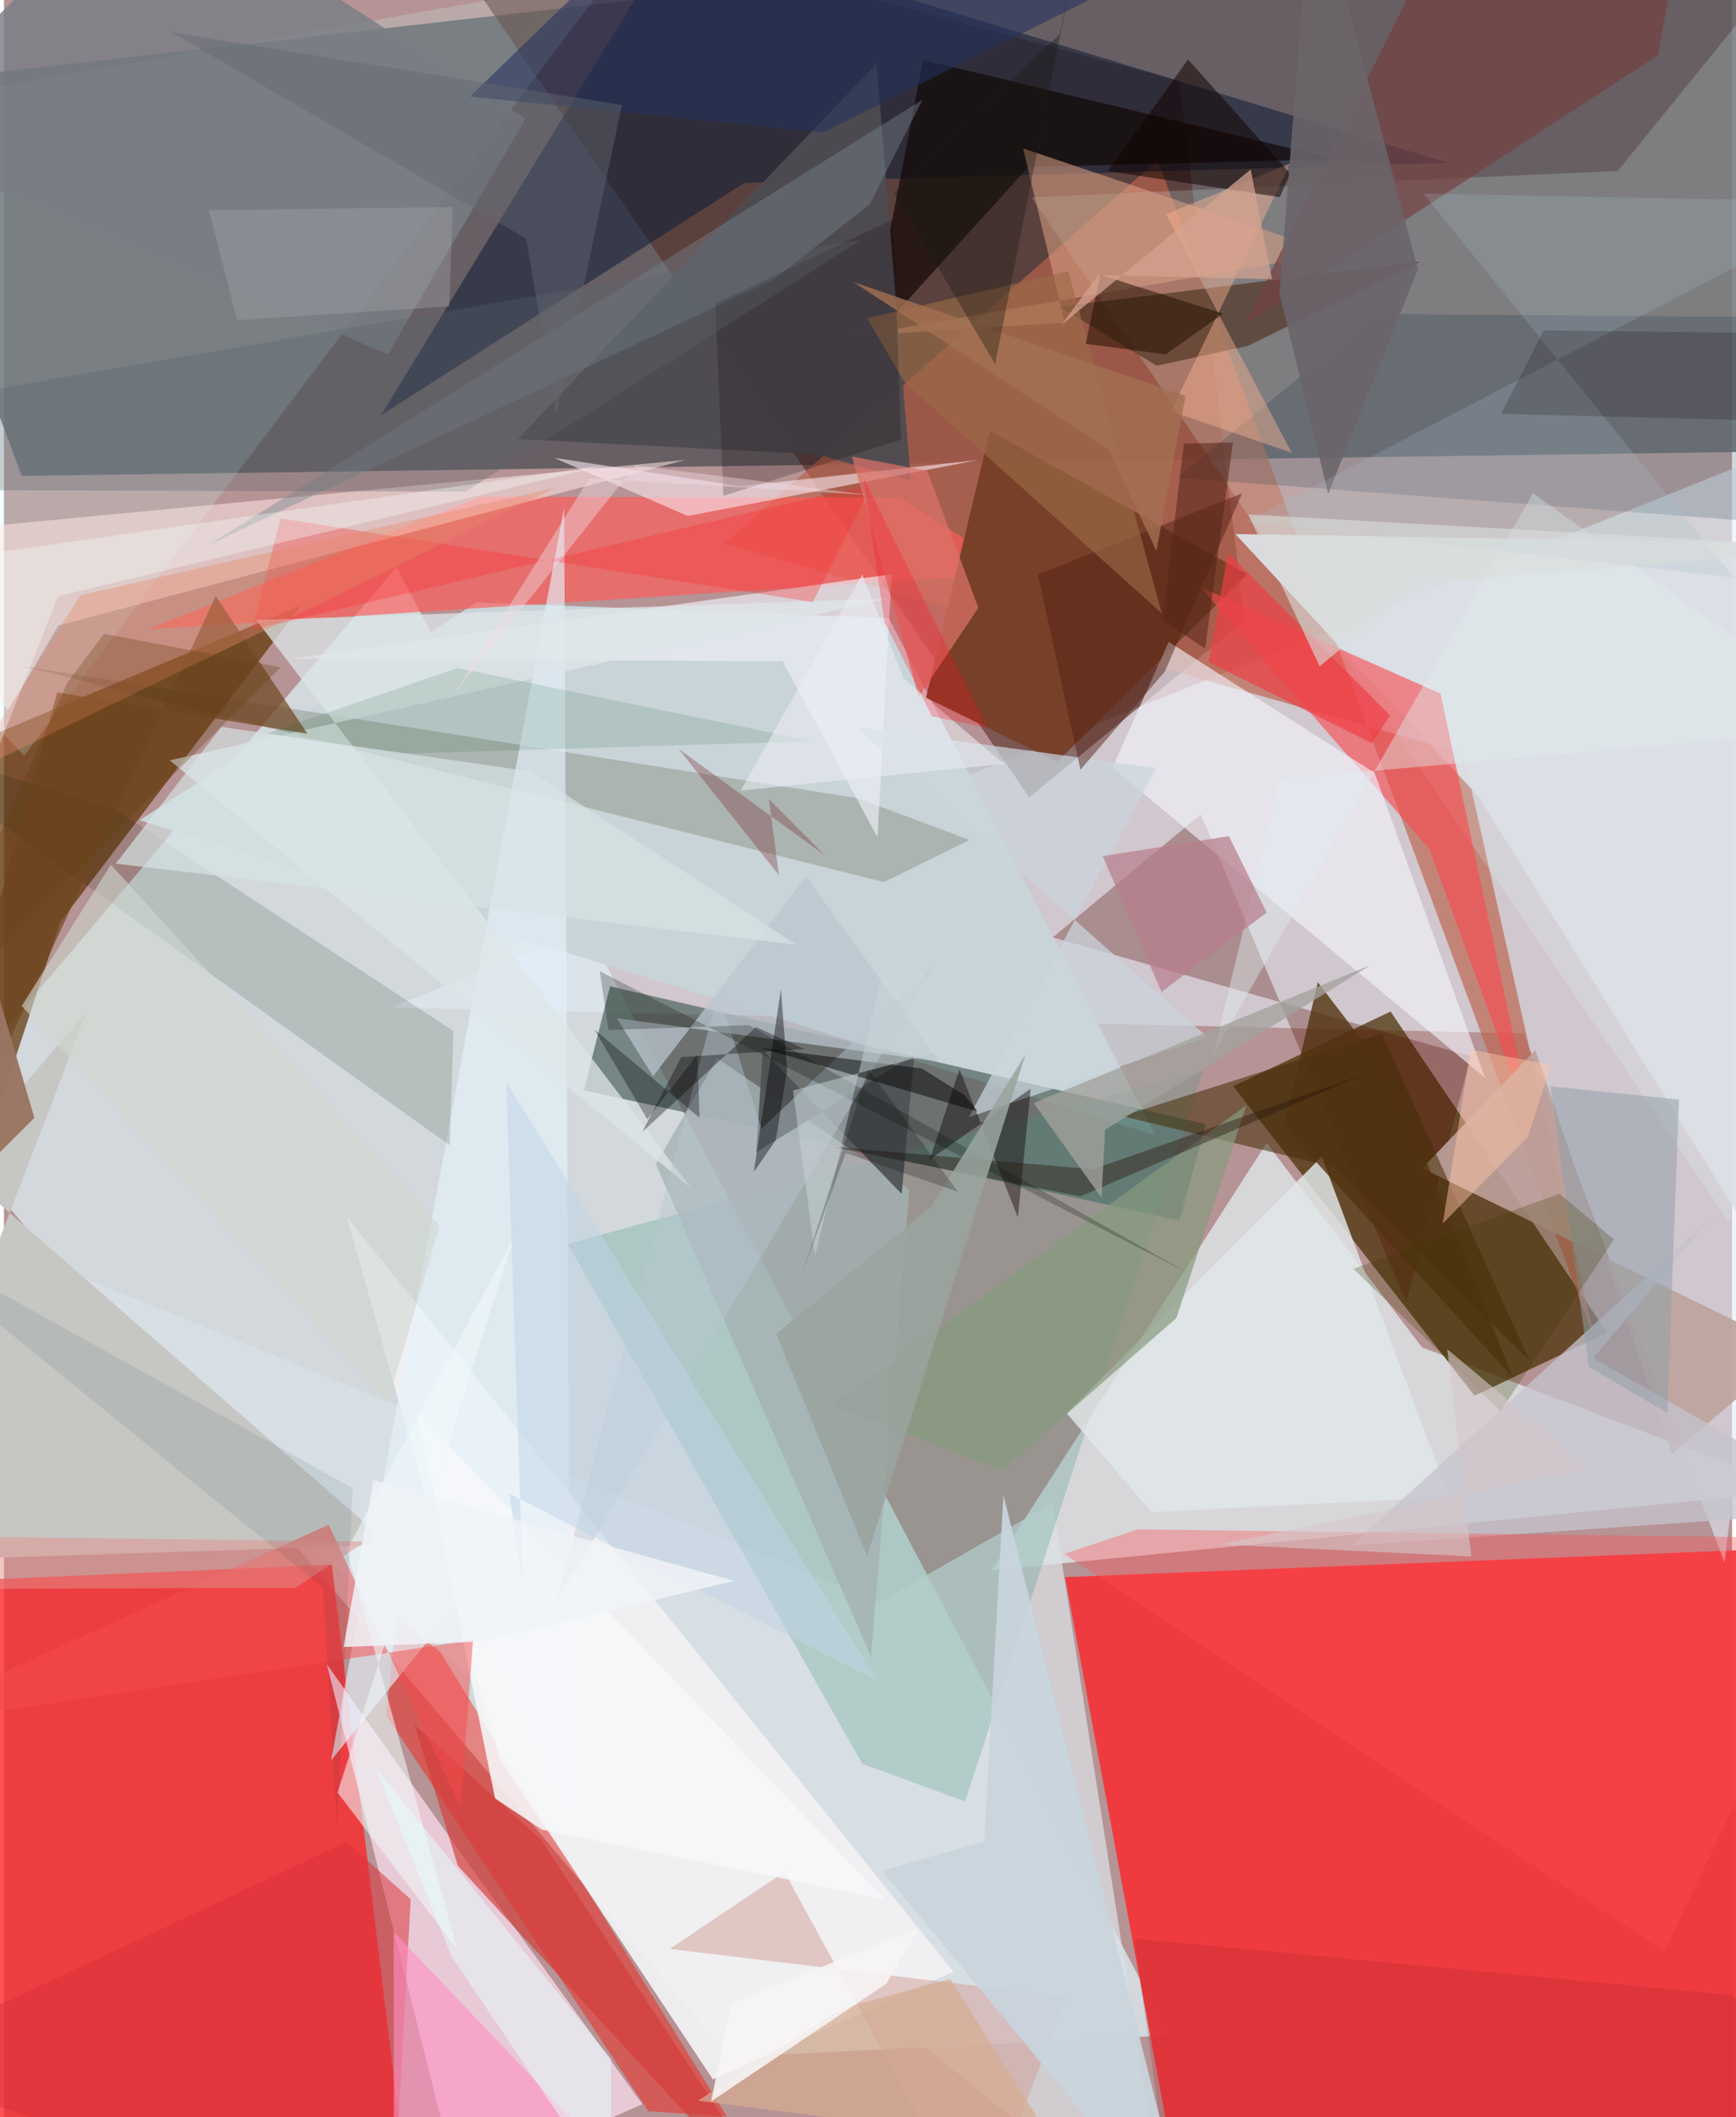 <svg xmlns="http://www.w3.org/2000/svg" width="228" height="278" viewBox="0 0 836 1024"><path fill="#b69394" d="M0 0h836v1024H0z"/><path fill="#59565b" fill-opacity=".851" d="M898 217.803L851.57-62-62 41.619l70.622 188.56z"/><path fill="#ddf4f7" fill-opacity=".71" d="M351.014 994.876l-385.87-454.9 224.728-265.764L563.87 984.429z"/><path fill="#f13a3f" fill-opacity=".973" d="M563.772 1034.376L841.215 1086 898 747.468l-384.659 15.324z"/><path fill="#fa262c" fill-opacity=".792" d="M158.579 756.785l32.342 267.21L1.767 1086l-19.095-321.653z"/><path fill="#e3ecf6" fill-opacity=".584" d="M735.267 499.855l-547.994-12.611L898 201.926l-65.627 553.875z"/><path fill="#532c23" fill-opacity=".58" d="M495.96 385.63l104.258-85.505-31.616-260.992L189.838-62z"/><path fill="#dde3e5" fill-opacity=".855" d="M610.857 552.82L477.806 759.514l390.367-38.577-182.16-69.262z"/><path fill="#462b01" fill-opacity=".706" d="M594.65 525.398l76.156-36.162L775.576 644.6l-64.156 30.471z"/><path fill="#c9d4d8" fill-opacity=".988" d="M228.65 291.383l199.433 7.553 128.923 250.12L65.61 396.716z"/><path fill="#5e3202" fill-opacity=".694" d="M-17.031 580.064l44.27-134.13 116.546-153.173L-62 379.224z"/><path fill="#4e635f" fill-opacity=".698" d="M293.2 477.05l-12.664 50.299 288.15 63.002 12.695-46.656z"/><path fill="#bb634d" fill-opacity=".667" d="M558.1 77.43l211.464 570.637-63.53-283.71-357.653-101.33z"/><path fill="#ffe2f5" fill-opacity=".686" d="M219.507 1057.057l-63.3-252.07 70.473 99.178 82.156 113.542z"/><path fill="#c7ffff" fill-opacity=".2" d="M-56.991 51.526l349.995-61.862L9.79 365.512-62 290.795z"/><path fill="#ff0801" fill-opacity=".404" d="M191.24 766.962l158.495 256.7-37.942-2.525L185 829.722z"/><path fill="#dbe2e7" fill-opacity=".718" d="M423.796 774.825L-62 577.054 563.55 1086l-56.244-359.088z"/><path fill="#e2ffff" fill-opacity=".188" d="M497.184 95.448l283.551-12.775L898-62l-62.955 653.65z"/><path fill="#0f1e39" fill-opacity=".557" d="M358.145 88.507l340.648-9.696L326.048-34.514 182.426 200.818z"/><path fill="#ff5b58" fill-opacity=".659" d="M69.668 304.404l421.37-27.116-57.844-36.618-202.722-.396z"/><path fill="#4c9986" fill-opacity=".271" d="M464.953 871.34L580.21 517.633l-307.455 84.011 142.398 251.359z"/><path fill="#c6c6c3" fill-opacity=".996" d="M-62 755.286L40.144 489.107l-63.699 74.567 210.426 183.58z"/><path fill="#774028" fill-opacity=".984" d="M446.06 337.435l63.463 31.02 91.916-90.738-124.447-69.372z"/><path fill="#fee7e4" fill-opacity=".541" d="M329.68 222.455L-62 259.63l64.042 84.163L26.39 302.48z"/><path fill="#f1f1f3" fill-opacity=".945" d="M342.972 1005.733l116.341-52.05-293.46-365.137 73.903 261.783z"/><path fill="#dde0e5" fill-opacity=".941" d="M713.566 385.53L898 682.612 863.012 262.62l-267.287-4.308z"/><path fill="#540a00" fill-opacity=".306" d="M709.635 510.941l-202.238-57.569 71.596-59.47 99.474 236.103z"/><path fill="#f84a4f" fill-opacity=".612" d="M694.97 335.493l-116.137-51.542L689.55 410.533l51.514 141.333z"/><path fill="#f3f4fd" fill-opacity=".62" d="M716.49 521.279l-180.266-150 27.248-60.836 99.624 63.388z"/><path fill="#523726" fill-opacity=".71" d="M557.629 176.898l43.967-9.552 83.688-40.814L510.7 148.351z"/><path fill="#2a2400" fill-opacity=".18" d="M413.156 386.103l53.99 20.146-41.432 20.427L9.815 322.307z"/><path fill="#0e0502" fill-opacity=".655" d="M418.131 166.206l77.404-85.415 148.417-3.82L444.68 28.965z"/><path fill="#bda29b" fill-opacity=".902" d="M740.82 507.836l66.136 195.431 59.018-50.527-179.86-87.663z"/><path fill="#d79f83" fill-opacity=".569" d="M493.028 71.784l150.505 50.707-232.45 40.107 102.076-6.624z"/><path fill="#e5f3fc" fill-opacity=".639" d="M270.998 245.515l3.087 630.097-46.627-109.536-69.197 85.342z"/><path fill="#a4b1b3" fill-opacity=".773" d="M345.098 511.876l92.932 63.443-18.556 226-104.096-238.317z"/><path fill="#eef0f7" fill-opacity=".655" d="M422.607 405.007l6.817-127.292-290.032 40.871 237.344 1.286z"/><path fill="#442d07" fill-opacity=".549" d="M643.14 564.377l-102.176-24.542 125.579-39.915 71.496 158.273z"/><path fill="#00283d" fill-opacity=".173" d="M898 153.728v102.321l-330.257-25.025 96.033-79.161z"/><path fill="#4e4b51" fill-opacity=".957" d="M422.094 30.777L248.605 212.346l144.857 7.45 45.27 12.58z"/><path fill="#061b02" fill-opacity=".133" d="M217.415 498.652l-1.768 55.297L-62 355.156l117.4 37.252z"/><path fill="#fae8f0" fill-opacity=".592" d="M356.475 235.19l115.158-12.764-140.817 27.156-64.784-28.164z"/><path fill="#e1e7e8" fill-opacity=".831" d="M555.21 731.376l143.86-7.353-61.56-164.613-123.383 124.17z"/><path fill="#d29f98" fill-opacity=".514" d="M322.007 942.641L514.1 965.723l-42.632 111.133-93.898-171.493z"/><path fill="#4e5254" fill-opacity=".918" d="M440.348 510.046l-76.428 47.316 3.178-49.375 67.192 69.47z"/><path fill="#754141" fill-opacity=".686" d="M812.713-43.86L709.488-62 600.096 157.07 800.292 26.642z"/><path fill="#797e86" fill-opacity=".824" d="M185.718 171.336L-62 66.95 66.615-62 252.322 57.443z"/><path fill="#cad5dd" fill-opacity=".718" d="M412.35 351.649l145.161 19.865-90.671 168.799 115.37-38.683z"/><path fill="#dde6e8" fill-opacity=".753" d="M80.175 367.746l347.471-78.238L122.1 299.913 332.451 574.67z"/><path fill="#6e4621" fill-opacity=".698" d="M102.466 288.264L-55.502 628.65l81.259-293.826 121.07 20.113z"/><path fill="#d53c39" fill-opacity=".659" d="M259.779 889.738L388.502 1086 219.589 902.423 198.58 834.14z"/><path fill="#c5c3cd" fill-opacity=".769" d="M652.148 747.409l174.441-159.072-57.8 68.574L898 730.7z"/><path fill="#511f11" fill-opacity=".475" d="M520.78 372.325l40.89-47.626 37.283-86.073-98.765 39.314z"/><path fill="#fcb593" fill-opacity=".424" d="M562.137 103.608l60.859 115.413-58.41-20.145L622.4 78.95z"/><path fill="#0b0003" fill-opacity=".42" d="M462.275 517.166l28.208 71.61 6.224-62.215-48.84 34.252z"/><path fill="#ff4d50" fill-opacity=".349" d="M548.434 739.725l-35.57 11.84 290.338 192.472L898 744.107z"/><path fill="#110200" fill-opacity=".533" d="M617.173 95.347l5.082-11.394-49.426-55.157-38.782 53.943z"/><path fill="#f6f8fa" fill-opacity=".867" d="M237.575 869.816l22.683 15.157 165.477 33.442-225.937-235.211z"/><path fill="#f54c4d" fill-opacity=".49" d="M226.888 793.187L-62 836.673l219.109-99.224 63.834 136.842z"/><path fill="#92a0aa" fill-opacity=".537" d="M748.164 525.424l62.145 6.395-5.604 151.564-37.964-22.26z"/><path fill="#fb292c" fill-opacity=".302" d="M133.8 250.748l257.47 40.46 28.918-57.305-300.103 70.69z"/><path fill="#78858e" fill-opacity=".424" d="M418.76 98.903l-46.325 36.245L99.34 263.34 444.417 48.224z"/><path fill="#db313a" fill-opacity=".529" d="M165.723 890.91l31.046 27.683L187.62 1086-62 997.775z"/><path fill="#859b7e" fill-opacity=".706" d="M400.969 679.77l200.088-145.195-33.889 102.961-84.352 73.681z"/><path fill="#b7c7d2" fill-opacity=".439" d="M266.949 775.245l78.713-295.301 20.79 65.955 83.244-78.363z"/><path fill="#25335f" fill-opacity=".565" d="M396.304 64.081L649.478-62h-311.85L225.427 46.736z"/><path fill="#523311" fill-opacity=".796" d="M673.04 524.044l56.899 142.226-110.74-121.372 16.413-69.812z"/><path fill="#9b6d48" fill-opacity=".62" d="M560.092 296.597L435.646 184.815l-18.056-30.884 97.343-22.752z"/><path fill="#ef3e43" fill-opacity=".671" d="M582.772 320.257l78.962 39.183 8.85-13.447-78.503-78.616z"/><path fill="#dc7268" fill-opacity=".722" d="M442.5 337.07l28.881-43.065-24.706-66.34-36.432-6.831z"/><path fill="#f0faf9" fill-opacity=".561" d="M247.019 597.563l-85.636 269.434 57.947 75.982-53.488-193.252z"/><path fill="#251000" fill-opacity=".533" d="M561.94 171.425l27.944-19.727-59.508-18.768-7.097 33.356z"/><path fill="#11572a" fill-opacity=".129" d="M219.37 323.108l-92.147 31.671 63.625 9.81 200.324-6.126z"/><path fill="#bac6d0" fill-opacity=".725" d="M314.036 520.527l-17.588-28.068L452.55 513.5l-64.455-89.607z"/><path fill="#28170c" fill-opacity=".412" d="M657.838 519.596L520.68 578.653 400.74 554.64l126.11 10.908z"/><path fill="#0e0005" fill-opacity=".208" d="M430.257 106.035l-86.099 40.762 3.878 93.037 85.99-27.19z"/><path fill="#e1edef" fill-opacity=".427" d="M584.982 510.037l32.153-133.224L898 351.978 739.708 238.553z"/><path fill="#6a646a" fill-opacity=".878" d="M617.034 141.88l23.607 97.033 43.395-108.668L633.02-62z"/><path fill="#e88968" fill-opacity=".376" d="M266.676 235.977l-229.633 51.83-55.592 87.117 190.416-92.157z"/><path fill="#ff92c1" fill-opacity=".62" d="M130.038 1086l58.591-60.323-.116-91.394L332.7 1086z"/><path fill="#070d08" fill-opacity=".239" d="M288.207 469.723l4.29 28.417 67.99-2.296L572.35 615.5z"/><path fill="#99a49f" fill-opacity=".867" d="M373.55 645.08l44.045 107.488 76.585-242.572-45.547 73.577z"/><path fill="#000002" fill-opacity=".475" d="M366.303 506.836l104.798 30.77-6.628-8.09-20.511-12.723z"/><path fill="#d6ac94" fill-opacity=".733" d="M405.645 971.284l-69.855 44.734 172.777 22.221-50.74-81.035z"/><path fill="#a7242d" fill-opacity=".235" d="M898 1040.097l-62.022-75.194-289.085-27.284L567.664 1086z"/><path fill="#c9d4dc" fill-opacity=".933" d="M483.502 723.15l-9.305 167.519-49.32 14.129L574.663 1086z"/><path fill="#a3bcc5" fill-opacity=".235" d="M836.864 279.337L686.701 93.619 898 97.658 600.69 252.479z"/><path fill="#e3fdfd" fill-opacity=".518" d="M293.69 995.808L179.866 855.114l36.821 91.34 77.087 114.211z"/><path fill="#b87e8d" fill-opacity=".718" d="M592.571 404.388l-61.04 9.721 28.451 65.637 50.902-38.39z"/><path fill="#d7e4e5" fill-opacity=".671" d="M54.097 417.703l329.458 39.288-129.093-83.92-149.297-21.502z"/><path fill="#9a7563" fill-opacity=".973" d="M-43.064 343.215L-62 278.716l76.71 261.969-58.197 58.014z"/><path fill="#3d3a03" fill-opacity=".255" d="M778.856 599.49l-54.784 83.034-71.245-68.853 99.626-36.33z"/><path fill="#783139" fill-opacity=".349" d="M374.904 423.286L326.3 362.137l70.932 51.655-27.165-27.354z"/><path fill="#ffc3a6" fill-opacity=".471" d="M709.575 507.634l-13.553 84.141 41.18-41.896 11.201-34.752z"/><path fill="#160715" fill-opacity=".2" d="M898 161.732v42.908l-173.713-4.483 20.649-40.39z"/><path fill="#5a636f" fill-opacity=".322" d="M-35.387 237.008l8.961-45 441.152-76.026-191.46 121.8z"/><path fill="#a19fa7" fill-opacity=".408" d="M99.25 101.723l13.488 53.123 102.684-6.658 1.664-48.056z"/><path fill="#f4fbfb" fill-opacity=".361" d="M26.196 288.28L-5.7 369.239l-53.211-94.166 349.923-50.126z"/><path fill="#636972" fill-opacity=".443" d="M80.952 15.605l171.672 99.853 14.584 85.455 31.744-150.116z"/><path fill="#f0dbe4" fill-opacity=".431" d="M418.34 239.387l-112.862-14.295-88.525 111.673 66.198-105.331z"/><path fill="#000003" fill-opacity=".4" d="M378.849 517.62l-2.976-39.193-13.083 88.415 10.628-15.481z"/><path fill="#d4c7c9" fill-opacity=".608" d="M767.056 710.113l-179.087 36.891 121.937 5.79-11.66-100.214z"/><path fill="#a3a39d" fill-opacity=".776" d="M532.722 546.434l-1.79 32.808-32.802-45.793 162.795-66.57z"/><path fill="#e2918b" fill-opacity=".51" d="M-8.323 743.344L-62 768.646l203.03-.694 33.963-22.33z"/><path fill="#d4a290" fill-opacity=".741" d="M529.378 133.012l84.084 2.02-10.307-53.11-91.601 75.243z"/><path fill="#c9d5da" fill-opacity=".482" d="M381.715 527.42l10.703 80.02 34.69-145.723 69.796 35.341z"/><path fill="#643d10" fill-opacity=".302" d="M30.665 330.115l17.763-23.562 85.476 16.208-179.948 179.845z"/><path fill="#c0d3e6" fill-opacity=".502" d="M251.172 769.279l-8.175-245.815 179.46 289.438-177.87-90.326z"/><path fill="#eff3f7" fill-opacity=".855" d="M353.13 764.639l-174.36-48.732-14.5 80.687 66.514-2.622z"/><path fill="#552619" fill-opacity=".549" d="M570.795 214.57l23.734-.57-13.411 99.72-20.537-13.536z"/><path fill="#e9edf5" fill-opacity=".569" d="M356.396 382.384l127.212-12.983-48.435-41.29-19.972-50.293z"/><path fill="#043342" fill-opacity=".086" d="M-62 591.91l216.38 176.098 6.772 115.954 7.563-164.231z"/><path fill="#f7f5f4" fill-opacity=".886" d="M426.95 959.357l15.596-26.855-90.76 36.51-9.651 47.329z"/><path fill="#dadcdb" fill-opacity=".612" d="M684.856 281.991l-48.36 40.292-34.56-73.453L898 265.245z"/><path fill="#ff0b1e" fill-opacity=".255" d="M475.784 352l-26.81-5.525-22.976-45.456-10.231-70.016z"/><path fill="#000004" fill-opacity=".341" d="M387.277 507.366l-59.633 3.934-18.846 36.161 55.04-50.699z"/><path fill="#cfd9d0" fill-opacity=".592" d="M8.58 486.546l177.18 191.522 25.02-85.242-159.06-174.58z"/><path fill="#01080d" fill-opacity=".224" d="M418.16 517.187l43.335 59.246-54.285-18.79-20.783 57.803z"/><path fill="#020006" fill-opacity=".318" d="M336.526 540.637l-1.132-30.502-24.181 31.189-25.566-43.386z"/><path fill="#a37053" fill-opacity=".804" d="M534.501 217.592l23.015 48.803 14.104-74.913-160.604-55.018z"/><path fill="#171713" fill-opacity=".357" d="M479.494 176.077L430.72 93.443l80.046-77.017 9.566-46.468z"/></svg>